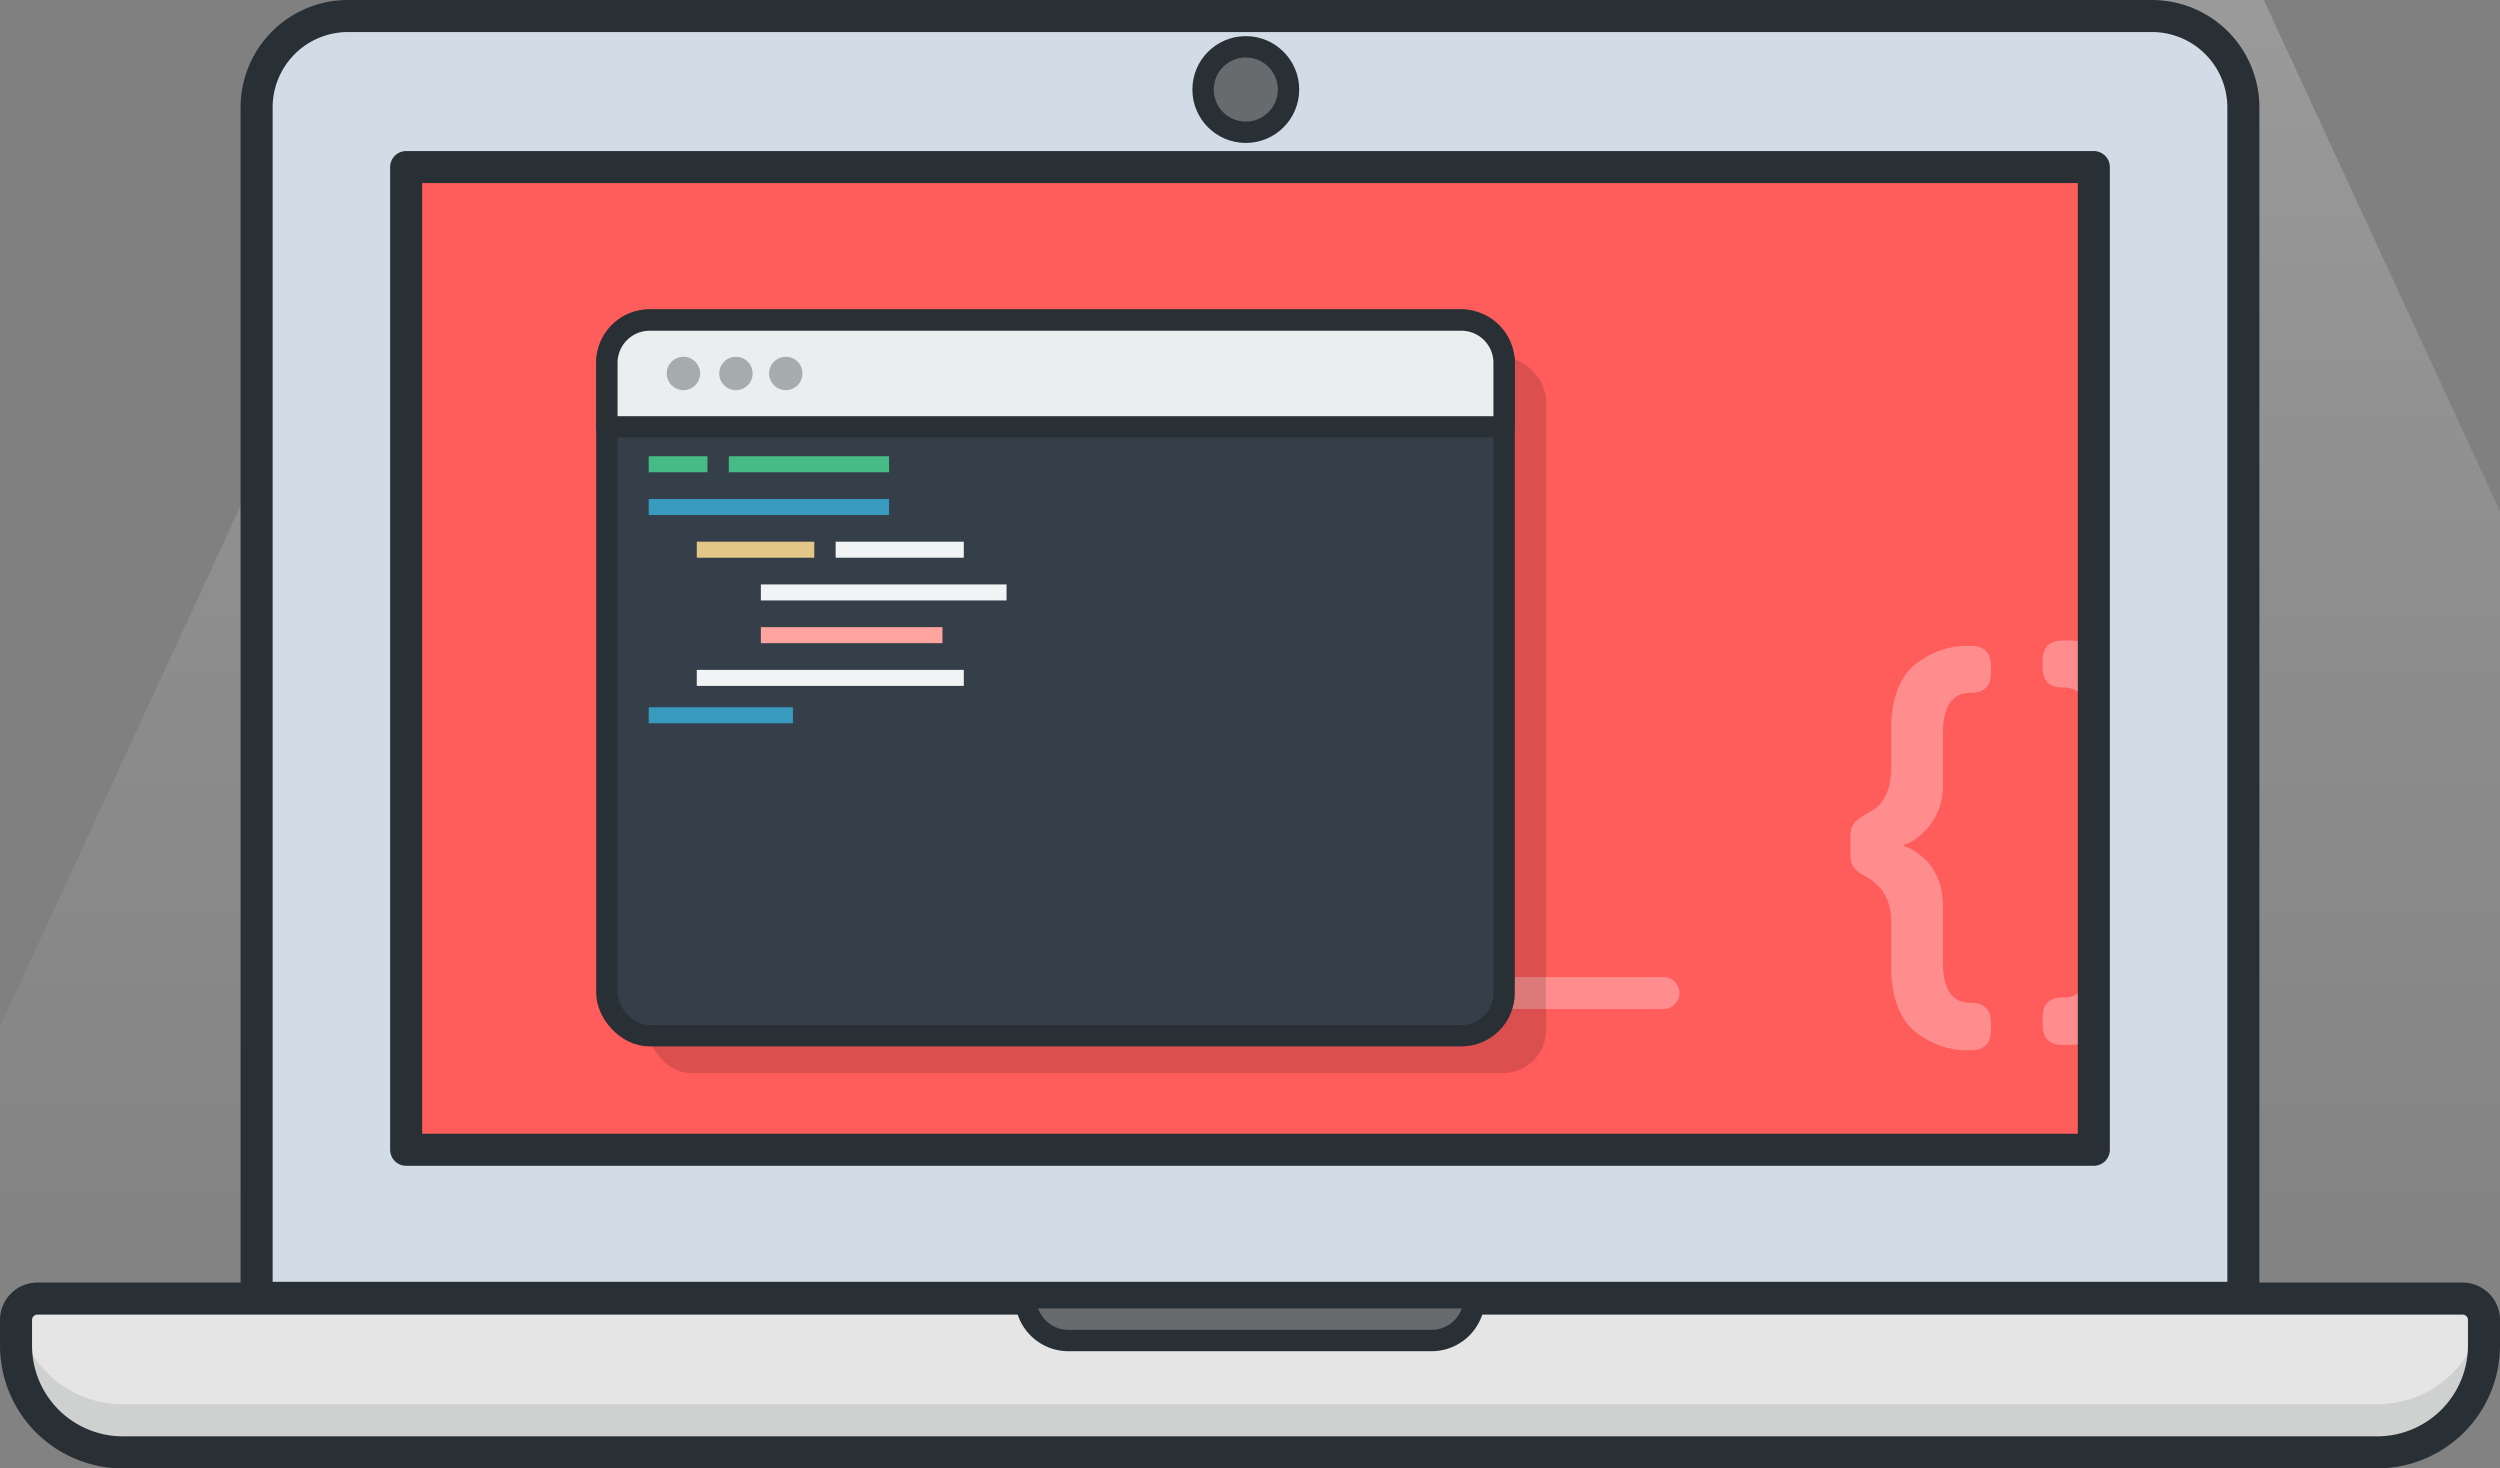 <?xml version="1.0" encoding="UTF-8" standalone="no"?>
<svg
   xmlns:dc="http://purl.org/dc/elements/1.1/"
   xmlns:cc="http://creativecommons.org/ns#"
   xmlns:rdf="http://www.w3.org/1999/02/22-rdf-syntax-ns#"
   xmlns:svg="http://www.w3.org/2000/svg"
   xmlns="http://www.w3.org/2000/svg"
   xmlns:sodipodi="http://sodipodi.sourceforge.net/DTD/sodipodi-0.dtd"
   xmlns:inkscape="http://www.inkscape.org/namespaces/inkscape"
   viewBox="0 0 468.1 274.938"
   version="1.1"
   id="svg335"
   sodipodi:docname="111-coding.svg"
   width="468.1"
   height="274.938"
   inkscape:version="1.0.1 (3bc2e813f5, 2020-09-07)">
  <rect x="0" y="0" width="468.1" height="274.938" fill="#808080" stroke="none"/>
  <sodipodi:namedview
     pagecolor="#ffffff"
     bordercolor="#666666"
     borderopacity="1"
     objecttolerance="10"
     gridtolerance="10"
     guidetolerance="10"
     inkscape:pageopacity="0"
     inkscape:pageshadow="2"
     inkscape:window-width="1920"
     inkscape:window-height="1016"
     id="namedview337"
     showgrid="false"
     inkscape:zoom="0.856"
     inkscape:cx="254.457"
     inkscape:cy="-26.31094"
     inkscape:window-x="0"
     inkscape:window-y="27"
     inkscape:window-maximized="1"
     inkscape:current-layer="g333" />
  <defs
     id="defs19">
    <linearGradient
       id="a"
       x1="505.007"
       y1="194.725"
       x2="505.007"
       y2="719.205"
       gradientUnits="userSpaceOnUse">
      <stop
         offset="0"
         stop-color="#fff"
         id="stop2" />
      <stop
         offset="0.093"
         stop-color="#fff"
         stop-opacity="0.864"
         id="stop4" />
      <stop
         offset="0.284"
         stop-color="#fff"
         stop-opacity="0.605"
         id="stop6" />
      <stop
         offset="0.466"
         stop-color="#fff"
         stop-opacity="0.389"
         id="stop8" />
      <stop
         offset="0.633"
         stop-color="#fff"
         stop-opacity="0.221"
         id="stop10" />
      <stop
         offset="0.784"
         stop-color="#fff"
         stop-opacity="0.1"
         id="stop12" />
      <stop
         offset="0.911"
         stop-color="#fff"
         stop-opacity="0.026"
         id="stop14" />
      <stop
         offset="1"
         stop-color="#fff"
         stop-opacity="0"
         id="stop16" />
    </linearGradient>
  </defs>
  <title
     id="title21">111-coding</title>
  <g
     style="isolation:isolate"
     id="g333"
     transform="translate(-245.543,-432.853)">
    <polygon
       points="196.043,701.562 427.014,201.676 583,201.676 813.971,701.562 "
       style="opacity:0.43;mix-blend-mode:overlay;fill:url(#a)"
       id="polygon153"
       transform="translate(-3.122,37.389)" />
    <path
       d="m 310.7,435.853 h 337.778 a 17.113,17.113 0 0 1 17.113,17.113 v 222.887 h -372 V 452.965 A 17.113,17.113 0 0 1 310.7,435.853 Z"
       style="fill:#d2dce6"
       id="path161" />
    <path
       d="m 310.7,435.853 h 337.778 a 17.113,17.113 0 0 1 17.113,17.113 v 222.887 h -372 V 452.965 A 17.113,17.113 0 0 1 310.7,435.853 Z"
       style="fill:none;stroke:#283035;stroke-width:6px;stroke-linecap:round;stroke-linejoin:round"
       id="path163" />
    <rect
       x="387.591"
       y="398.136"
       width="184"
       height="316"
       transform="rotate(90,479.591,556.136)"
       style="fill:#ff5c5c"
       id="rect165" />
    <line
       x1="505.007"
       y1="618.781"
       x2="557.007"
       y2="618.781"
       style="opacity:0.3;fill:#ffffff;stroke:#ffffff;stroke-width:6px;stroke-linecap:round;stroke-linejoin:round"
       id="line167" />
    <g
       style="opacity:0.3"
       id="g173">
      <path
         d="m 631.78,561.585 a 4.464,4.464 0 0 1 4.547,3.143 v -11.455 a 12.25,12.25 0 0 0 -3.38,-0.492 h -1.167 q -3.774,0 -3.773,3.773 v 1.346 c 0,2.427 1.257,3.685 3.773,3.685 z"
         style="fill:#ffffff"
         id="path169" />
      <path
         d="m 636.327,616.494 a 4.472,4.472 0 0 1 -4.547,3.12 q -3.774,0 -3.773,3.772 v 1.348 q 0,3.772 3.773,3.773 h 1.167 a 12.25,12.25 0 0 0 3.38,-0.492 z"
         style="fill:#ffffff"
         id="path171" />
    </g>
    <rect
       x="387.591"
       y="398.136"
       width="184"
       height="316"
       transform="rotate(90,479.591,556.136)"
       style="fill:none;stroke:#283035;stroke-width:6px;stroke-linecap:round;stroke-linejoin:round"
       id="rect175" />
    <path
       d="m 252.543,676 h 454.1 a 4,4 0 0 1 4,4 v 4.791 a 20,20 0 0 1 -20,20 h -422.1 a 20,20 0 0 1 -20,-20 V 680 a 4,4 0 0 1 4,-4 z"
       style="fill:#e5e5e5"
       id="path177" />
    <path
       d="m 690.639,695.787 h -422.1 A 19.986,19.986 0 0 1 248.778,678.7 3.957,3.957 0 0 0 248.543,680 v 4.791 a 20,20 0 0 0 20,20 h 422.1 a 20,20 0 0 0 20,-20 V 680 a 3.957,3.957 0 0 0 -0.235,-1.3 19.986,19.986 0 0 1 -19.769,17.087 z"
       style="fill:#cfd1d0"
       id="path179" />
    <path
       d="m 252.543,676 h 454.1 a 4,4 0 0 1 4,4 v 4.791 a 20,20 0 0 1 -20,20 h -422.1 a 20,20 0 0 1 -20,-20 V 680 a 4,4 0 0 1 4,-4 z"
       style="fill:none;stroke:#283035;stroke-width:6px;stroke-linecap:round;stroke-linejoin:round"
       id="path181" />
    <path
       d="m 437.591,675.853 h 84 v 0 a 8,8 0 0 1 -8,8 h -68 a 8,8 0 0 1 -8,-8 z"
       style="fill:#686b6d"
       id="path183" />
    <path
       d="m 437.591,675.853 h 84 v 0 a 8,8 0 0 1 -8,8 h -68 a 8,8 0 0 1 -8,-8 z"
       style="fill:none;stroke:#283035;stroke-width:4px;stroke-linecap:round;stroke-linejoin:round"
       id="path185" />
    <circle
       cx="478.804"
       cy="449.619"
       r="8"
       style="fill:#686b6d"
       id="circle187" />
    <circle
       cx="478.804"
       cy="449.619"
       r="8"
       style="fill:none;stroke:#283035;stroke-width:4px;stroke-linecap:round;stroke-linejoin:round"
       id="circle189" />
    <path
       d="M 252.926,700.963"
       style="fill:none;stroke:#212728;stroke-width:6px;stroke-linecap:round;stroke-linejoin:round"
       id="path219" />
    <rect
       x="367.007"
       y="499.781"
       width="168"
       height="134"
       rx="8.008"
       style="opacity:0.14;mix-blend-mode:multiply"
       id="rect227" />
    <rect
       x="359.174"
       y="492.781"
       width="168"
       height="134"
       rx="8.008"
       style="fill:#353f49"
       id="rect229" />
    <rect
       x="359.174"
       y="492.781"
       width="168"
       height="134"
       rx="8.008"
       style="fill:none;stroke:#283035;stroke-width:4px;stroke-linecap:round;stroke-linejoin:round"
       id="rect231" />
    <path
       d="m 367.181,492.781 h 151.985 a 8.008,8.008 0 0 1 8.008,8.008 v 11.992 h -168 v -11.992 a 8.008,8.008 0 0 1 8.007,-8.008 z"
       style="fill:#eaeeef"
       id="path233" />
    <path
       d="m 367.181,492.781 h 151.985 a 8.008,8.008 0 0 1 8.008,8.008 v 11.992 h -168 v -11.992 a 8.008,8.008 0 0 1 8.007,-8.008 z"
       style="fill:none;stroke:#283035;stroke-width:4px;stroke-linecap:round;stroke-linejoin:round"
       id="path235" />
    <circle
       cx="373.507"
       cy="502.781"
       r="3.125"
       style="opacity:0.35;fill:#283035"
       id="circle237" />
    <circle
       cx="383.34"
       cy="502.781"
       r="3.125"
       style="opacity:0.35;fill:#283035"
       id="circle239" />
    <circle
       cx="392.674"
       cy="502.781"
       r="3.125"
       style="opacity:0.35;fill:#283035"
       id="circle241" />
    <line
       x1="367.007"
       y1="519.781"
       x2="378.007"
       y2="519.781"
       style="fill:none;stroke:#46bb86;stroke-width:3px;stroke-miterlimit:10"
       id="line243" />
    <line
       x1="382.007"
       y1="519.781"
       x2="412.007"
       y2="519.781"
       style="fill:none;stroke:#46bb86;stroke-width:3px;stroke-miterlimit:10"
       id="line245" />
    <line
       x1="367.007"
       y1="527.781"
       x2="412.007"
       y2="527.781"
       style="fill:none;stroke:#389abe;stroke-width:3px;stroke-miterlimit:10"
       id="line247" />
    <line
       x1="376.007"
       y1="535.781"
       x2="398.007"
       y2="535.781"
       style="fill:none;stroke:#e5c689;stroke-width:3px;stroke-miterlimit:10"
       id="line249" />
    <line
       x1="402.007"
       y1="535.781"
       x2="426.007"
       y2="535.781"
       style="fill:none;stroke:#f2f3f4;stroke-width:3px;stroke-miterlimit:10"
       id="line251" />
    <line
       x1="388.007"
       y1="543.781"
       x2="434.007"
       y2="543.781"
       style="fill:none;stroke:#f2f3f4;stroke-width:3px;stroke-miterlimit:10"
       id="line253" />
    <line
       x1="388.007"
       y1="551.781"
       x2="422.007"
       y2="551.781"
       style="fill:none;stroke:#ffa49f;stroke-width:3px;stroke-miterlimit:10"
       id="line255" />
    <line
       x1="376.007"
       y1="559.781"
       x2="426.007"
       y2="559.781"
       style="fill:none;stroke:#f2f3f4;stroke-width:3px;stroke-miterlimit:10"
       id="line257" />
    <line
       x1="367.007"
       y1="566.781"
       x2="394.007"
       y2="566.781"
       style="fill:none;stroke:#389abe;stroke-width:3px;stroke-miterlimit:10"
       id="line259" />
    <g
       style="opacity:0.3"
       id="g263">
      <path
         d="m 599.643,605.522 c 0,-3.952 -1.528,-6.736 -4.582,-8.443 -2.156,-1.168 -3.054,-2.067 -3.054,-4.132 v -3.5 c 0,-2.425 1.078,-2.964 2.964,-4.222 3.144,-1.347 4.672,-4.221 4.672,-8.533 v -7.636 c 0,-6.108 2.245,-10.6 5.479,-12.486 a 15.02,15.02 0 0 1 8.264,-2.785 h 1.168 q 3.772,0 3.773,3.773 v 1.342 c 0,2.425 -1.258,3.683 -3.773,3.683 -3.5,0 -5.21,2.515 -5.21,7.635 v 9.432 a 11.959,11.959 0 0 1 -6.557,11.139 l -0.809,0.269 v 0.18 a 7.017,7.017 0 0 1 2.515,1.348 c 2.246,1.346 4.851,4.491 4.851,9.97 v 10.51 c 0,5.03 1.707,7.546 5.21,7.546 q 3.772,0 3.773,3.772 v 1.348 q 0,3.772 -3.773,3.773 h -1.168 a 15.02,15.02 0 0 1 -8.264,-2.785 c -3.234,-1.886 -5.479,-6.467 -5.479,-12.486 z"
         style="fill:#ffffff"
         id="path261" />
    </g>
    <path
       d="M 161.665,650.076"
       style="fill:none;stroke:#212728;stroke-linecap:round;stroke-miterlimit:10"
       id="path265" />
  </g>
</svg>
